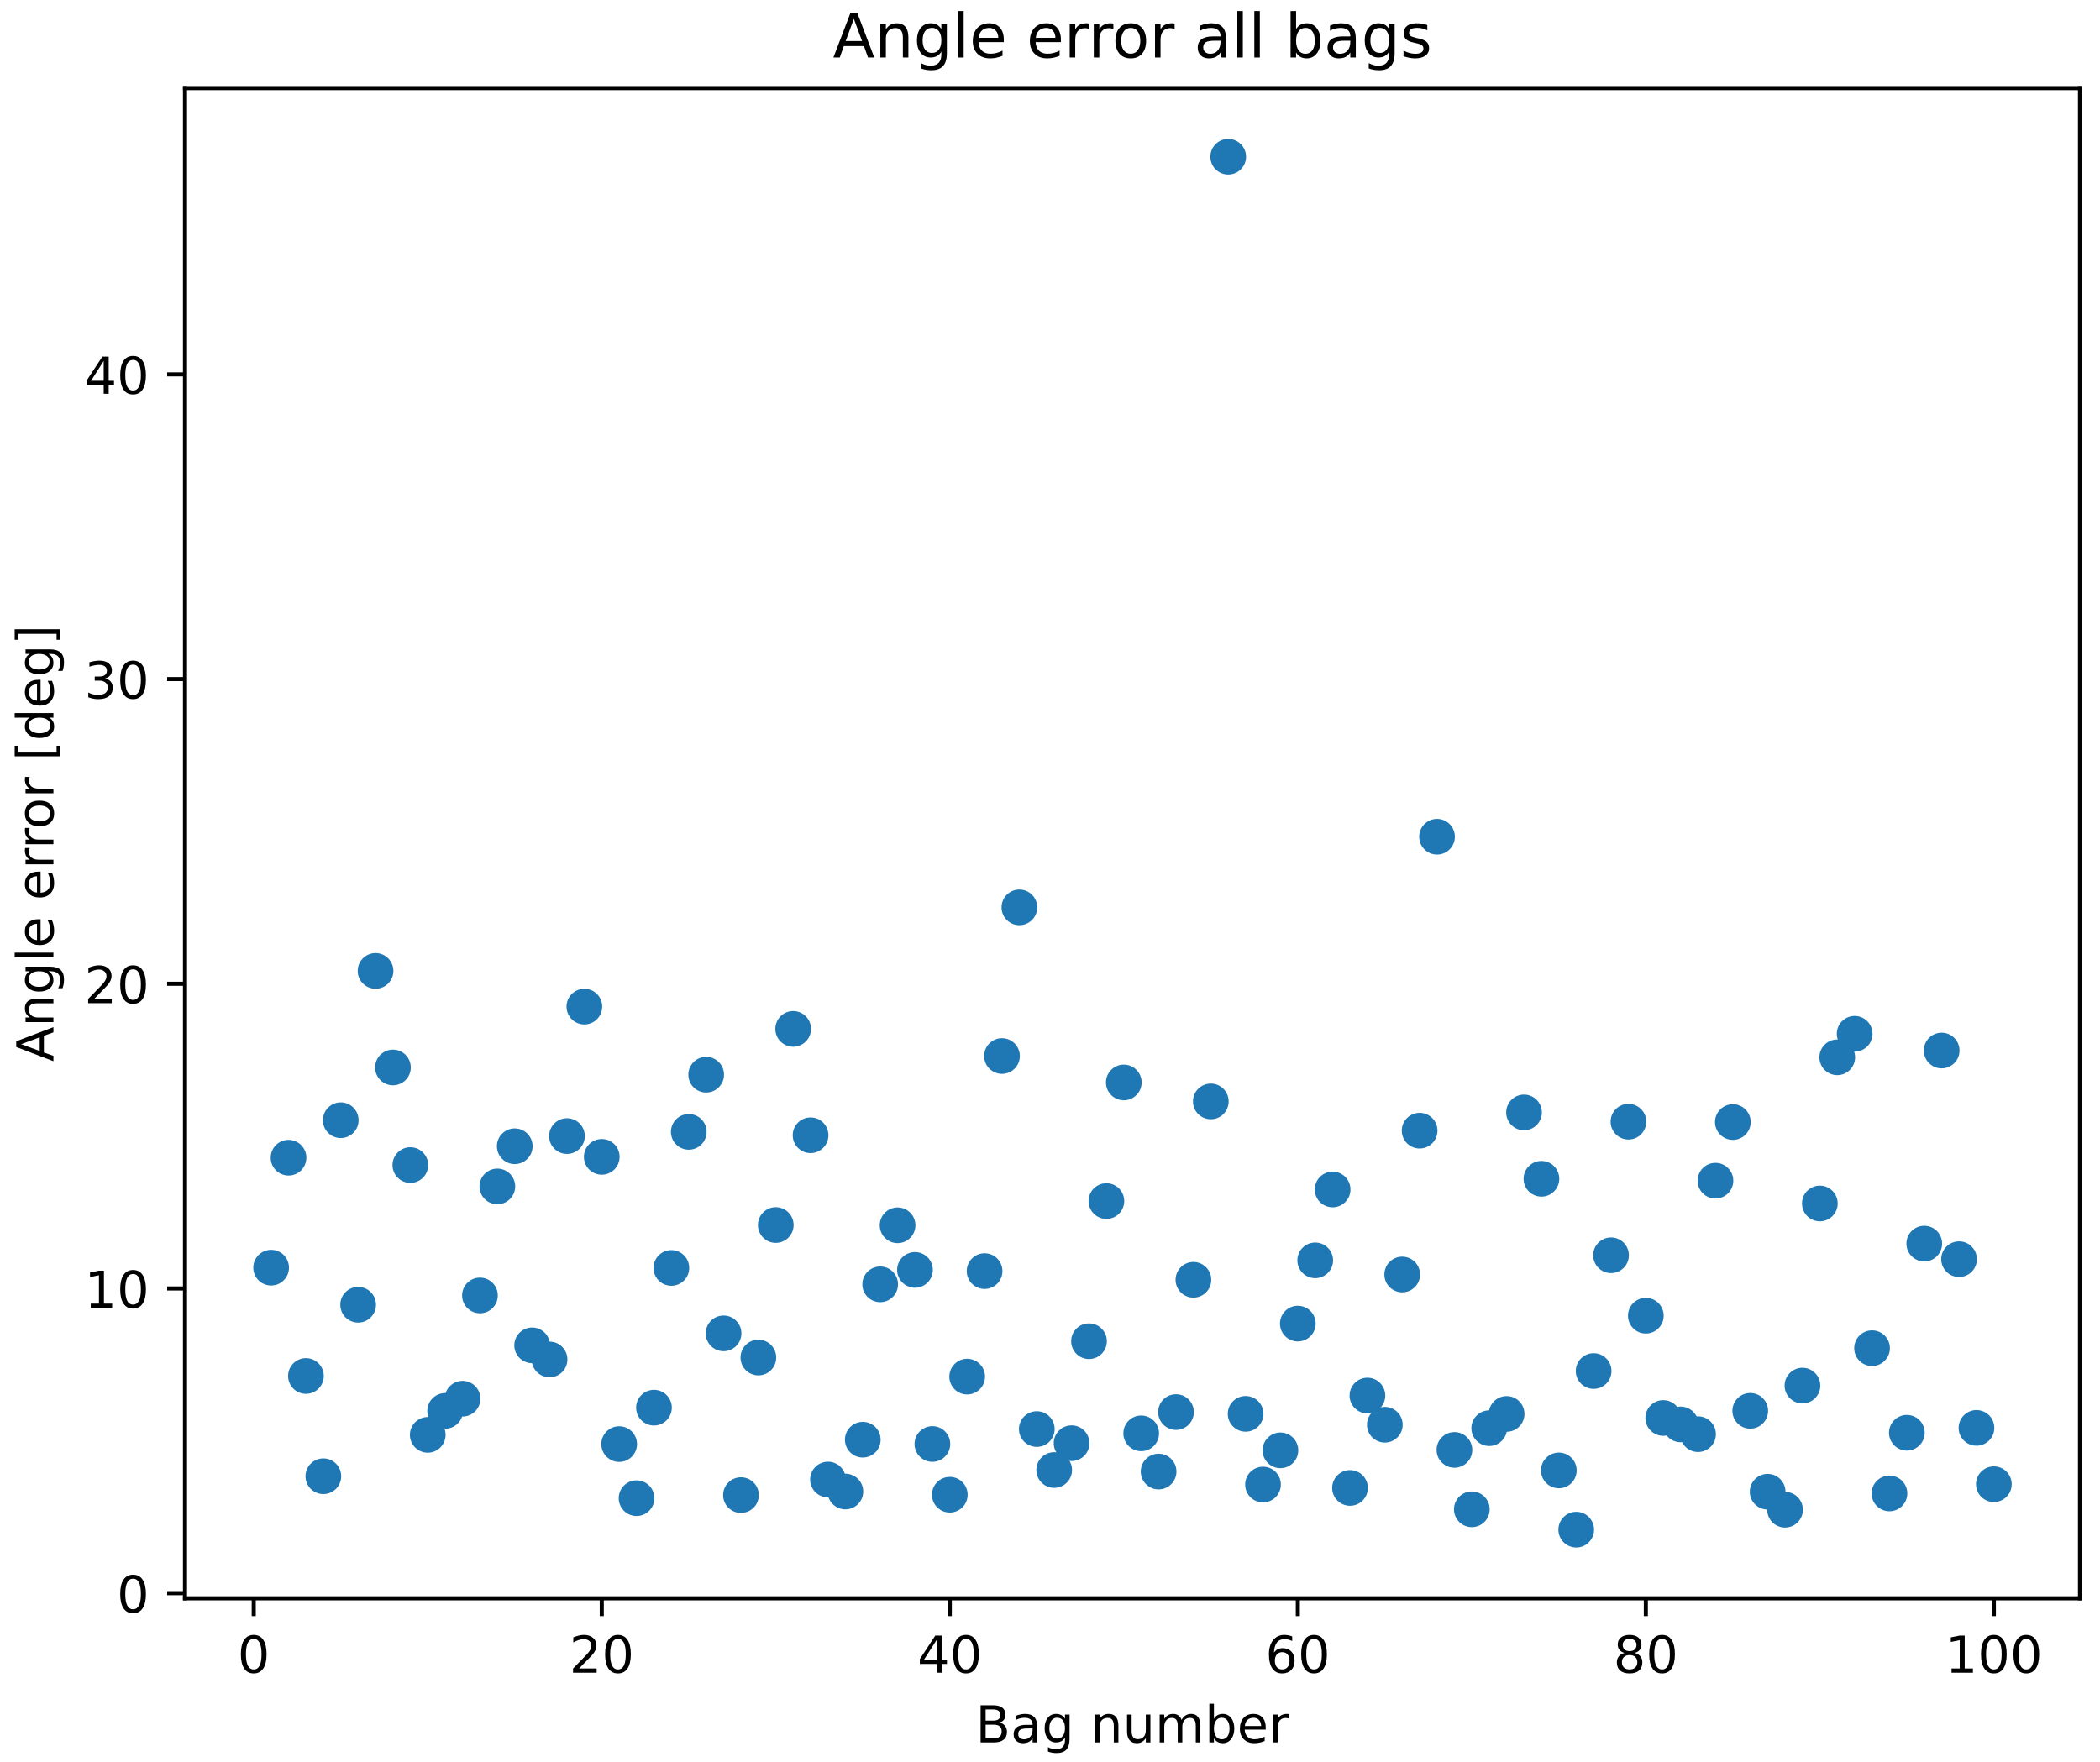 <?xml version="1.0" encoding="utf-8" standalone="no"?>
<!DOCTYPE svg PUBLIC "-//W3C//DTD SVG 1.1//EN"
  "http://www.w3.org/Graphics/SVG/1.1/DTD/svg11.dtd">
<!-- Created with matplotlib (https://matplotlib.org/) -->
<svg height="345.6pt" version="1.1" viewBox="0 0 411.84 345.6" width="411.84pt" xmlns="http://www.w3.org/2000/svg" xmlns:xlink="http://www.w3.org/1999/xlink">
 <defs>
  <style type="text/css">
*{stroke-linecap:butt;stroke-linejoin:round;}
  </style>
 </defs>
 <g id="figure_1">
  <g id="patch_1">
   <path d="M 0 345.6 
L 411.84 345.6 
L 411.84 0 
L 0 0 
z
" style="fill:#ffffff;"/>
  </g>
  <g id="axes_1">
   <g id="patch_2">
    <path d="M 36.281 313.509 
L 407.918 313.509 
L 407.918 17.28 
L 36.281 17.28 
z
" style="fill:#ffffff;"/>
   </g>
   <g id="PathCollection_1">
    <defs>
     <path d="M 0 3 
C 0.796 3 1.559 2.684 2.121 2.121 
C 2.684 1.559 3 0.796 3 0 
C 3 -0.796 2.684 -1.559 2.121 -2.121 
C 1.559 -2.684 0.796 -3 0 -3 
C -0.796 -3 -1.559 -2.684 -2.121 -2.121 
C -2.684 -1.559 -3 -0.796 -3 0 
C -3 0.796 -2.684 1.559 -2.121 2.121 
C -1.559 2.684 -0.796 3 0 3 
z
" id="m04c9b38078" style="stroke:#1f77b4;"/>
    </defs>
    <g clip-path="url(#pcb7abdc5bb)">
     <use style="fill:#1f77b4;stroke:#1f77b4;" x="53.174" xlink:href="#m04c9b38078" y="248.653"/>
     <use style="fill:#1f77b4;stroke:#1f77b4;" x="56.586" xlink:href="#m04c9b38078" y="227.082"/>
     <use style="fill:#1f77b4;stroke:#1f77b4;" x="59.999" xlink:href="#m04c9b38078" y="269.896"/>
     <use style="fill:#1f77b4;stroke:#1f77b4;" x="63.412" xlink:href="#m04c9b38078" y="289.565"/>
     <use style="fill:#1f77b4;stroke:#1f77b4;" x="66.824" xlink:href="#m04c9b38078" y="219.728"/>
     <use style="fill:#1f77b4;stroke:#1f77b4;" x="70.237" xlink:href="#m04c9b38078" y="255.926"/>
     <use style="fill:#1f77b4;stroke:#1f77b4;" x="73.65" xlink:href="#m04c9b38078" y="190.443"/>
     <use style="fill:#1f77b4;stroke:#1f77b4;" x="77.062" xlink:href="#m04c9b38078" y="209.382"/>
     <use style="fill:#1f77b4;stroke:#1f77b4;" x="80.475" xlink:href="#m04c9b38078" y="228.528"/>
     <use style="fill:#1f77b4;stroke:#1f77b4;" x="83.887" xlink:href="#m04c9b38078" y="281.449"/>
     <use style="fill:#1f77b4;stroke:#1f77b4;" x="87.3" xlink:href="#m04c9b38078" y="276.748"/>
     <use style="fill:#1f77b4;stroke:#1f77b4;" x="90.713" xlink:href="#m04c9b38078" y="274.353"/>
     <use style="fill:#1f77b4;stroke:#1f77b4;" x="94.125" xlink:href="#m04c9b38078" y="254.103"/>
     <use style="fill:#1f77b4;stroke:#1f77b4;" x="97.538" xlink:href="#m04c9b38078" y="232.717"/>
     <use style="fill:#1f77b4;stroke:#1f77b4;" x="100.951" xlink:href="#m04c9b38078" y="224.835"/>
     <use style="fill:#1f77b4;stroke:#1f77b4;" x="104.363" xlink:href="#m04c9b38078" y="263.889"/>
     <use style="fill:#1f77b4;stroke:#1f77b4;" x="107.776" xlink:href="#m04c9b38078" y="266.655"/>
     <use style="fill:#1f77b4;stroke:#1f77b4;" x="111.189" xlink:href="#m04c9b38078" y="222.843"/>
     <use style="fill:#1f77b4;stroke:#1f77b4;" x="114.601" xlink:href="#m04c9b38078" y="197.449"/>
     <use style="fill:#1f77b4;stroke:#1f77b4;" x="118.014" xlink:href="#m04c9b38078" y="226.916"/>
     <use style="fill:#1f77b4;stroke:#1f77b4;" x="121.427" xlink:href="#m04c9b38078" y="283.259"/>
     <use style="fill:#1f77b4;stroke:#1f77b4;" x="124.839" xlink:href="#m04c9b38078" y="293.87"/>
     <use style="fill:#1f77b4;stroke:#1f77b4;" x="128.252" xlink:href="#m04c9b38078" y="276.112"/>
     <use style="fill:#1f77b4;stroke:#1f77b4;" x="131.664" xlink:href="#m04c9b38078" y="248.707"/>
     <use style="fill:#1f77b4;stroke:#1f77b4;" x="135.077" xlink:href="#m04c9b38078" y="222.014"/>
     <use style="fill:#1f77b4;stroke:#1f77b4;" x="138.49" xlink:href="#m04c9b38078" y="210.799"/>
     <use style="fill:#1f77b4;stroke:#1f77b4;" x="141.902" xlink:href="#m04c9b38078" y="261.538"/>
     <use style="fill:#1f77b4;stroke:#1f77b4;" x="145.315" xlink:href="#m04c9b38078" y="293.265"/>
     <use style="fill:#1f77b4;stroke:#1f77b4;" x="148.728" xlink:href="#m04c9b38078" y="266.28"/>
     <use style="fill:#1f77b4;stroke:#1f77b4;" x="152.14" xlink:href="#m04c9b38078" y="240.289"/>
     <use style="fill:#1f77b4;stroke:#1f77b4;" x="155.553" xlink:href="#m04c9b38078" y="201.817"/>
     <use style="fill:#1f77b4;stroke:#1f77b4;" x="158.966" xlink:href="#m04c9b38078" y="222.681"/>
     <use style="fill:#1f77b4;stroke:#1f77b4;" x="162.378" xlink:href="#m04c9b38078" y="290.212"/>
     <use style="fill:#1f77b4;stroke:#1f77b4;" x="165.791" xlink:href="#m04c9b38078" y="292.563"/>
     <use style="fill:#1f77b4;stroke:#1f77b4;" x="169.203" xlink:href="#m04c9b38078" y="282.396"/>
     <use style="fill:#1f77b4;stroke:#1f77b4;" x="172.616" xlink:href="#m04c9b38078" y="251.922"/>
     <use style="fill:#1f77b4;stroke:#1f77b4;" x="176.029" xlink:href="#m04c9b38078" y="240.339"/>
     <use style="fill:#1f77b4;stroke:#1f77b4;" x="179.441" xlink:href="#m04c9b38078" y="249.091"/>
     <use style="fill:#1f77b4;stroke:#1f77b4;" x="182.854" xlink:href="#m04c9b38078" y="283.24"/>
     <use style="fill:#1f77b4;stroke:#1f77b4;" x="186.267" xlink:href="#m04c9b38078" y="293.191"/>
     <use style="fill:#1f77b4;stroke:#1f77b4;" x="189.679" xlink:href="#m04c9b38078" y="270.022"/>
     <use style="fill:#1f77b4;stroke:#1f77b4;" x="193.092" xlink:href="#m04c9b38078" y="249.326"/>
     <use style="fill:#1f77b4;stroke:#1f77b4;" x="196.505" xlink:href="#m04c9b38078" y="207.141"/>
     <use style="fill:#1f77b4;stroke:#1f77b4;" x="199.917" xlink:href="#m04c9b38078" y="177.981"/>
     <use style="fill:#1f77b4;stroke:#1f77b4;" x="203.33" xlink:href="#m04c9b38078" y="280.31"/>
     <use style="fill:#1f77b4;stroke:#1f77b4;" x="206.743" xlink:href="#m04c9b38078" y="288.345"/>
     <use style="fill:#1f77b4;stroke:#1f77b4;" x="210.155" xlink:href="#m04c9b38078" y="283.083"/>
     <use style="fill:#1f77b4;stroke:#1f77b4;" x="213.568" xlink:href="#m04c9b38078" y="263.081"/>
     <use style="fill:#1f77b4;stroke:#1f77b4;" x="216.98" xlink:href="#m04c9b38078" y="235.589"/>
     <use style="fill:#1f77b4;stroke:#1f77b4;" x="220.393" xlink:href="#m04c9b38078" y="212.322"/>
     <use style="fill:#1f77b4;stroke:#1f77b4;" x="223.806" xlink:href="#m04c9b38078" y="281.15"/>
     <use style="fill:#1f77b4;stroke:#1f77b4;" x="227.218" xlink:href="#m04c9b38078" y="288.647"/>
     <use style="fill:#1f77b4;stroke:#1f77b4;" x="230.631" xlink:href="#m04c9b38078" y="276.975"/>
     <use style="fill:#1f77b4;stroke:#1f77b4;" x="234.044" xlink:href="#m04c9b38078" y="251.031"/>
     <use style="fill:#1f77b4;stroke:#1f77b4;" x="237.456" xlink:href="#m04c9b38078" y="216.043"/>
     <use style="fill:#1f77b4;stroke:#1f77b4;" x="240.869" xlink:href="#m04c9b38078" y="30.745"/>
     <use style="fill:#1f77b4;stroke:#1f77b4;" x="244.282" xlink:href="#m04c9b38078" y="277.325"/>
     <use style="fill:#1f77b4;stroke:#1f77b4;" x="247.694" xlink:href="#m04c9b38078" y="291.195"/>
     <use style="fill:#1f77b4;stroke:#1f77b4;" x="251.107" xlink:href="#m04c9b38078" y="284.484"/>
     <use style="fill:#1f77b4;stroke:#1f77b4;" x="254.52" xlink:href="#m04c9b38078" y="259.623"/>
     <use style="fill:#1f77b4;stroke:#1f77b4;" x="257.932" xlink:href="#m04c9b38078" y="247.218"/>
     <use style="fill:#1f77b4;stroke:#1f77b4;" x="261.345" xlink:href="#m04c9b38078" y="233.315"/>
     <use style="fill:#1f77b4;stroke:#1f77b4;" x="264.757" xlink:href="#m04c9b38078" y="291.859"/>
     <use style="fill:#1f77b4;stroke:#1f77b4;" x="268.17" xlink:href="#m04c9b38078" y="273.736"/>
     <use style="fill:#1f77b4;stroke:#1f77b4;" x="271.583" xlink:href="#m04c9b38078" y="279.46"/>
     <use style="fill:#1f77b4;stroke:#1f77b4;" x="274.995" xlink:href="#m04c9b38078" y="249.992"/>
     <use style="fill:#1f77b4;stroke:#1f77b4;" x="278.408" xlink:href="#m04c9b38078" y="221.779"/>
     <use style="fill:#1f77b4;stroke:#1f77b4;" x="281.821" xlink:href="#m04c9b38078" y="164.128"/>
     <use style="fill:#1f77b4;stroke:#1f77b4;" x="285.233" xlink:href="#m04c9b38078" y="284.4"/>
     <use style="fill:#1f77b4;stroke:#1f77b4;" x="288.646" xlink:href="#m04c9b38078" y="296.051"/>
     <use style="fill:#1f77b4;stroke:#1f77b4;" x="292.059" xlink:href="#m04c9b38078" y="280.137"/>
     <use style="fill:#1f77b4;stroke:#1f77b4;" x="295.471" xlink:href="#m04c9b38078" y="277.341"/>
     <use style="fill:#1f77b4;stroke:#1f77b4;" x="298.884" xlink:href="#m04c9b38078" y="218.203"/>
     <use style="fill:#1f77b4;stroke:#1f77b4;" x="302.296" xlink:href="#m04c9b38078" y="231.217"/>
     <use style="fill:#1f77b4;stroke:#1f77b4;" x="305.709" xlink:href="#m04c9b38078" y="288.424"/>
     <use style="fill:#1f77b4;stroke:#1f77b4;" x="309.122" xlink:href="#m04c9b38078" y="300.044"/>
     <use style="fill:#1f77b4;stroke:#1f77b4;" x="312.534" xlink:href="#m04c9b38078" y="268.927"/>
     <use style="fill:#1f77b4;stroke:#1f77b4;" x="315.947" xlink:href="#m04c9b38078" y="246.223"/>
     <use style="fill:#1f77b4;stroke:#1f77b4;" x="319.36" xlink:href="#m04c9b38078" y="220.02"/>
     <use style="fill:#1f77b4;stroke:#1f77b4;" x="322.772" xlink:href="#m04c9b38078" y="258.072"/>
     <use style="fill:#1f77b4;stroke:#1f77b4;" x="326.185" xlink:href="#m04c9b38078" y="278.137"/>
     <use style="fill:#1f77b4;stroke:#1f77b4;" x="329.598" xlink:href="#m04c9b38078" y="279.396"/>
     <use style="fill:#1f77b4;stroke:#1f77b4;" x="333.01" xlink:href="#m04c9b38078" y="281.313"/>
     <use style="fill:#1f77b4;stroke:#1f77b4;" x="336.423" xlink:href="#m04c9b38078" y="231.593"/>
     <use style="fill:#1f77b4;stroke:#1f77b4;" x="339.836" xlink:href="#m04c9b38078" y="220.09"/>
     <use style="fill:#1f77b4;stroke:#1f77b4;" x="343.248" xlink:href="#m04c9b38078" y="276.733"/>
     <use style="fill:#1f77b4;stroke:#1f77b4;" x="346.661" xlink:href="#m04c9b38078" y="292.601"/>
     <use style="fill:#1f77b4;stroke:#1f77b4;" x="350.073" xlink:href="#m04c9b38078" y="296.13"/>
     <use style="fill:#1f77b4;stroke:#1f77b4;" x="353.486" xlink:href="#m04c9b38078" y="271.783"/>
     <use style="fill:#1f77b4;stroke:#1f77b4;" x="356.899" xlink:href="#m04c9b38078" y="236.058"/>
     <use style="fill:#1f77b4;stroke:#1f77b4;" x="360.311" xlink:href="#m04c9b38078" y="207.392"/>
     <use style="fill:#1f77b4;stroke:#1f77b4;" x="363.724" xlink:href="#m04c9b38078" y="202.778"/>
     <use style="fill:#1f77b4;stroke:#1f77b4;" x="367.137" xlink:href="#m04c9b38078" y="264.445"/>
     <use style="fill:#1f77b4;stroke:#1f77b4;" x="370.549" xlink:href="#m04c9b38078" y="292.937"/>
     <use style="fill:#1f77b4;stroke:#1f77b4;" x="373.962" xlink:href="#m04c9b38078" y="281.035"/>
     <use style="fill:#1f77b4;stroke:#1f77b4;" x="377.375" xlink:href="#m04c9b38078" y="243.934"/>
     <use style="fill:#1f77b4;stroke:#1f77b4;" x="380.787" xlink:href="#m04c9b38078" y="206.061"/>
     <use style="fill:#1f77b4;stroke:#1f77b4;" x="384.2" xlink:href="#m04c9b38078" y="246.988"/>
     <use style="fill:#1f77b4;stroke:#1f77b4;" x="387.613" xlink:href="#m04c9b38078" y="280.08"/>
     <use style="fill:#1f77b4;stroke:#1f77b4;" x="391.025" xlink:href="#m04c9b38078" y="291.129"/>
    </g>
   </g>
   <g id="matplotlib.axis_1">
    <g id="xtick_1">
     <g id="line2d_1">
      <defs>
       <path d="M 0 0 
L 0 3.5 
" id="m1c2ffbcff8" style="stroke:#000000;stroke-width:0.8;"/>
      </defs>
      <g>
       <use style="stroke:#000000;stroke-width:0.8;" x="49.761" xlink:href="#m1c2ffbcff8" y="313.509"/>
      </g>
     </g>
     <g id="text_1">
      <!-- 0 -->
      <defs>
       <path d="M 31.781 66.406 
Q 24.172 66.406 20.328 58.906 
Q 16.5 51.422 16.5 36.375 
Q 16.5 21.391 20.328 13.891 
Q 24.172 6.391 31.781 6.391 
Q 39.453 6.391 43.281 13.891 
Q 47.125 21.391 47.125 36.375 
Q 47.125 51.422 43.281 58.906 
Q 39.453 66.406 31.781 66.406 
z
M 31.781 74.219 
Q 44.047 74.219 50.516 64.516 
Q 56.984 54.828 56.984 36.375 
Q 56.984 17.969 50.516 8.266 
Q 44.047 -1.422 31.781 -1.422 
Q 19.531 -1.422 13.062 8.266 
Q 6.594 17.969 6.594 36.375 
Q 6.594 54.828 13.062 64.516 
Q 19.531 74.219 31.781 74.219 
z
" id="DejaVuSans-48"/>
      </defs>
      <g transform="translate(46.58 328.107)scale(0.1 -0.1)">
       <use xlink:href="#DejaVuSans-48"/>
      </g>
     </g>
    </g>
    <g id="xtick_2">
     <g id="line2d_2">
      <g>
       <use style="stroke:#000000;stroke-width:0.8;" x="118.014" xlink:href="#m1c2ffbcff8" y="313.509"/>
      </g>
     </g>
     <g id="text_2">
      <!-- 20 -->
      <defs>
       <path d="M 19.188 8.297 
L 53.609 8.297 
L 53.609 0 
L 7.328 0 
L 7.328 8.297 
Q 12.938 14.109 22.625 23.891 
Q 32.328 33.688 34.812 36.531 
Q 39.547 41.844 41.422 45.531 
Q 43.312 49.219 43.312 52.781 
Q 43.312 58.594 39.234 62.25 
Q 35.156 65.922 28.609 65.922 
Q 23.969 65.922 18.812 64.312 
Q 13.672 62.703 7.812 59.422 
L 7.812 69.391 
Q 13.766 71.781 18.938 73 
Q 24.125 74.219 28.422 74.219 
Q 39.75 74.219 46.484 68.547 
Q 53.219 62.891 53.219 53.422 
Q 53.219 48.922 51.531 44.891 
Q 49.859 40.875 45.406 35.406 
Q 44.188 33.984 37.641 27.219 
Q 31.109 20.453 19.188 8.297 
z
" id="DejaVuSans-50"/>
      </defs>
      <g transform="translate(111.651 328.107)scale(0.1 -0.1)">
       <use xlink:href="#DejaVuSans-50"/>
       <use x="63.623" xlink:href="#DejaVuSans-48"/>
      </g>
     </g>
    </g>
    <g id="xtick_3">
     <g id="line2d_3">
      <g>
       <use style="stroke:#000000;stroke-width:0.8;" x="186.267" xlink:href="#m1c2ffbcff8" y="313.509"/>
      </g>
     </g>
     <g id="text_3">
      <!-- 40 -->
      <defs>
       <path d="M 37.797 64.312 
L 12.891 25.391 
L 37.797 25.391 
z
M 35.203 72.906 
L 47.609 72.906 
L 47.609 25.391 
L 58.016 25.391 
L 58.016 17.188 
L 47.609 17.188 
L 47.609 0 
L 37.797 0 
L 37.797 17.188 
L 4.891 17.188 
L 4.891 26.703 
z
" id="DejaVuSans-52"/>
      </defs>
      <g transform="translate(179.904 328.107)scale(0.1 -0.1)">
       <use xlink:href="#DejaVuSans-52"/>
       <use x="63.623" xlink:href="#DejaVuSans-48"/>
      </g>
     </g>
    </g>
    <g id="xtick_4">
     <g id="line2d_4">
      <g>
       <use style="stroke:#000000;stroke-width:0.8;" x="254.52" xlink:href="#m1c2ffbcff8" y="313.509"/>
      </g>
     </g>
     <g id="text_4">
      <!-- 60 -->
      <defs>
       <path d="M 33.016 40.375 
Q 26.375 40.375 22.484 35.828 
Q 18.609 31.297 18.609 23.391 
Q 18.609 15.531 22.484 10.953 
Q 26.375 6.391 33.016 6.391 
Q 39.656 6.391 43.531 10.953 
Q 47.406 15.531 47.406 23.391 
Q 47.406 31.297 43.531 35.828 
Q 39.656 40.375 33.016 40.375 
z
M 52.594 71.297 
L 52.594 62.312 
Q 48.875 64.062 45.094 64.984 
Q 41.312 65.922 37.594 65.922 
Q 27.828 65.922 22.672 59.328 
Q 17.531 52.734 16.797 39.406 
Q 19.672 43.656 24.016 45.922 
Q 28.375 48.188 33.594 48.188 
Q 44.578 48.188 50.953 41.516 
Q 57.328 34.859 57.328 23.391 
Q 57.328 12.156 50.688 5.359 
Q 44.047 -1.422 33.016 -1.422 
Q 20.359 -1.422 13.672 8.266 
Q 6.984 17.969 6.984 36.375 
Q 6.984 53.656 15.188 63.938 
Q 23.391 74.219 37.203 74.219 
Q 40.922 74.219 44.703 73.484 
Q 48.484 72.75 52.594 71.297 
z
" id="DejaVuSans-54"/>
      </defs>
      <g transform="translate(248.157 328.107)scale(0.1 -0.1)">
       <use xlink:href="#DejaVuSans-54"/>
       <use x="63.623" xlink:href="#DejaVuSans-48"/>
      </g>
     </g>
    </g>
    <g id="xtick_5">
     <g id="line2d_5">
      <g>
       <use style="stroke:#000000;stroke-width:0.8;" x="322.772" xlink:href="#m1c2ffbcff8" y="313.509"/>
      </g>
     </g>
     <g id="text_5">
      <!-- 80 -->
      <defs>
       <path d="M 31.781 34.625 
Q 24.75 34.625 20.719 30.859 
Q 16.703 27.094 16.703 20.516 
Q 16.703 13.922 20.719 10.156 
Q 24.75 6.391 31.781 6.391 
Q 38.812 6.391 42.859 10.172 
Q 46.922 13.969 46.922 20.516 
Q 46.922 27.094 42.891 30.859 
Q 38.875 34.625 31.781 34.625 
z
M 21.922 38.812 
Q 15.578 40.375 12.031 44.719 
Q 8.5 49.078 8.5 55.328 
Q 8.5 64.062 14.719 69.141 
Q 20.953 74.219 31.781 74.219 
Q 42.672 74.219 48.875 69.141 
Q 55.078 64.062 55.078 55.328 
Q 55.078 49.078 51.531 44.719 
Q 48 40.375 41.703 38.812 
Q 48.828 37.156 52.797 32.312 
Q 56.781 27.484 56.781 20.516 
Q 56.781 9.906 50.312 4.234 
Q 43.844 -1.422 31.781 -1.422 
Q 19.734 -1.422 13.25 4.234 
Q 6.781 9.906 6.781 20.516 
Q 6.781 27.484 10.781 32.312 
Q 14.797 37.156 21.922 38.812 
z
M 18.312 54.391 
Q 18.312 48.734 21.844 45.562 
Q 25.391 42.391 31.781 42.391 
Q 38.141 42.391 41.719 45.562 
Q 45.312 48.734 45.312 54.391 
Q 45.312 60.062 41.719 63.234 
Q 38.141 66.406 31.781 66.406 
Q 25.391 66.406 21.844 63.234 
Q 18.312 60.062 18.312 54.391 
z
" id="DejaVuSans-56"/>
      </defs>
      <g transform="translate(316.41 328.107)scale(0.1 -0.1)">
       <use xlink:href="#DejaVuSans-56"/>
       <use x="63.623" xlink:href="#DejaVuSans-48"/>
      </g>
     </g>
    </g>
    <g id="xtick_6">
     <g id="line2d_6">
      <g>
       <use style="stroke:#000000;stroke-width:0.8;" x="391.025" xlink:href="#m1c2ffbcff8" y="313.509"/>
      </g>
     </g>
     <g id="text_6">
      <!-- 100 -->
      <defs>
       <path d="M 12.406 8.297 
L 28.516 8.297 
L 28.516 63.922 
L 10.984 60.406 
L 10.984 69.391 
L 28.422 72.906 
L 38.281 72.906 
L 38.281 8.297 
L 54.391 8.297 
L 54.391 0 
L 12.406 0 
z
" id="DejaVuSans-49"/>
      </defs>
      <g transform="translate(381.481 328.107)scale(0.1 -0.1)">
       <use xlink:href="#DejaVuSans-49"/>
       <use x="63.623" xlink:href="#DejaVuSans-48"/>
       <use x="127.246" xlink:href="#DejaVuSans-48"/>
      </g>
     </g>
    </g>
    <g id="text_7">
     <!-- Bag number -->
     <defs>
      <path d="M 19.672 34.812 
L 19.672 8.109 
L 35.5 8.109 
Q 43.453 8.109 47.281 11.406 
Q 51.125 14.703 51.125 21.484 
Q 51.125 28.328 47.281 31.562 
Q 43.453 34.812 35.5 34.812 
z
M 19.672 64.797 
L 19.672 42.828 
L 34.281 42.828 
Q 41.5 42.828 45.031 45.531 
Q 48.578 48.25 48.578 53.812 
Q 48.578 59.328 45.031 62.062 
Q 41.5 64.797 34.281 64.797 
z
M 9.812 72.906 
L 35.016 72.906 
Q 46.297 72.906 52.391 68.219 
Q 58.5 63.531 58.5 54.891 
Q 58.5 48.188 55.375 44.234 
Q 52.25 40.281 46.188 39.312 
Q 53.469 37.75 57.5 32.781 
Q 61.531 27.828 61.531 20.406 
Q 61.531 10.641 54.891 5.312 
Q 48.25 0 35.984 0 
L 9.812 0 
z
" id="DejaVuSans-66"/>
      <path d="M 34.281 27.484 
Q 23.391 27.484 19.188 25 
Q 14.984 22.516 14.984 16.5 
Q 14.984 11.719 18.141 8.906 
Q 21.297 6.109 26.703 6.109 
Q 34.188 6.109 38.703 11.406 
Q 43.219 16.703 43.219 25.484 
L 43.219 27.484 
z
M 52.203 31.203 
L 52.203 0 
L 43.219 0 
L 43.219 8.297 
Q 40.141 3.328 35.547 0.953 
Q 30.953 -1.422 24.312 -1.422 
Q 15.922 -1.422 10.953 3.297 
Q 6 8.016 6 15.922 
Q 6 25.141 12.172 29.828 
Q 18.359 34.516 30.609 34.516 
L 43.219 34.516 
L 43.219 35.406 
Q 43.219 41.609 39.141 45 
Q 35.062 48.391 27.688 48.391 
Q 23 48.391 18.547 47.266 
Q 14.109 46.141 10.016 43.891 
L 10.016 52.203 
Q 14.938 54.109 19.578 55.047 
Q 24.219 56 28.609 56 
Q 40.484 56 46.344 49.844 
Q 52.203 43.703 52.203 31.203 
z
" id="DejaVuSans-97"/>
      <path d="M 45.406 27.984 
Q 45.406 37.75 41.375 43.109 
Q 37.359 48.484 30.078 48.484 
Q 22.859 48.484 18.828 43.109 
Q 14.797 37.75 14.797 27.984 
Q 14.797 18.266 18.828 12.891 
Q 22.859 7.516 30.078 7.516 
Q 37.359 7.516 41.375 12.891 
Q 45.406 18.266 45.406 27.984 
z
M 54.391 6.781 
Q 54.391 -7.172 48.188 -13.984 
Q 42 -20.797 29.203 -20.797 
Q 24.469 -20.797 20.266 -20.094 
Q 16.062 -19.391 12.109 -17.922 
L 12.109 -9.188 
Q 16.062 -11.328 19.922 -12.344 
Q 23.781 -13.375 27.781 -13.375 
Q 36.625 -13.375 41.016 -8.766 
Q 45.406 -4.156 45.406 5.172 
L 45.406 9.625 
Q 42.625 4.781 38.281 2.391 
Q 33.938 0 27.875 0 
Q 17.828 0 11.672 7.656 
Q 5.516 15.328 5.516 27.984 
Q 5.516 40.672 11.672 48.328 
Q 17.828 56 27.875 56 
Q 33.938 56 38.281 53.609 
Q 42.625 51.219 45.406 46.391 
L 45.406 54.688 
L 54.391 54.688 
z
" id="DejaVuSans-103"/>
      <path id="DejaVuSans-32"/>
      <path d="M 54.891 33.016 
L 54.891 0 
L 45.906 0 
L 45.906 32.719 
Q 45.906 40.484 42.875 44.328 
Q 39.844 48.188 33.797 48.188 
Q 26.516 48.188 22.312 43.547 
Q 18.109 38.922 18.109 30.906 
L 18.109 0 
L 9.078 0 
L 9.078 54.688 
L 18.109 54.688 
L 18.109 46.188 
Q 21.344 51.125 25.703 53.562 
Q 30.078 56 35.797 56 
Q 45.219 56 50.047 50.172 
Q 54.891 44.344 54.891 33.016 
z
" id="DejaVuSans-110"/>
      <path d="M 8.5 21.578 
L 8.5 54.688 
L 17.484 54.688 
L 17.484 21.922 
Q 17.484 14.156 20.5 10.266 
Q 23.531 6.391 29.594 6.391 
Q 36.859 6.391 41.078 11.031 
Q 45.312 15.672 45.312 23.688 
L 45.312 54.688 
L 54.297 54.688 
L 54.297 0 
L 45.312 0 
L 45.312 8.406 
Q 42.047 3.422 37.719 1 
Q 33.406 -1.422 27.688 -1.422 
Q 18.266 -1.422 13.375 4.438 
Q 8.5 10.297 8.5 21.578 
z
M 31.109 56 
z
" id="DejaVuSans-117"/>
      <path d="M 52 44.188 
Q 55.375 50.25 60.062 53.125 
Q 64.75 56 71.094 56 
Q 79.641 56 84.281 50.016 
Q 88.922 44.047 88.922 33.016 
L 88.922 0 
L 79.891 0 
L 79.891 32.719 
Q 79.891 40.578 77.094 44.375 
Q 74.312 48.188 68.609 48.188 
Q 61.625 48.188 57.562 43.547 
Q 53.516 38.922 53.516 30.906 
L 53.516 0 
L 44.484 0 
L 44.484 32.719 
Q 44.484 40.625 41.703 44.406 
Q 38.922 48.188 33.109 48.188 
Q 26.219 48.188 22.156 43.531 
Q 18.109 38.875 18.109 30.906 
L 18.109 0 
L 9.078 0 
L 9.078 54.688 
L 18.109 54.688 
L 18.109 46.188 
Q 21.188 51.219 25.484 53.609 
Q 29.781 56 35.688 56 
Q 41.656 56 45.828 52.969 
Q 50 49.953 52 44.188 
z
" id="DejaVuSans-109"/>
      <path d="M 48.688 27.297 
Q 48.688 37.203 44.609 42.844 
Q 40.531 48.484 33.406 48.484 
Q 26.266 48.484 22.188 42.844 
Q 18.109 37.203 18.109 27.297 
Q 18.109 17.391 22.188 11.75 
Q 26.266 6.109 33.406 6.109 
Q 40.531 6.109 44.609 11.75 
Q 48.688 17.391 48.688 27.297 
z
M 18.109 46.391 
Q 20.953 51.266 25.266 53.625 
Q 29.594 56 35.594 56 
Q 45.562 56 51.781 48.094 
Q 58.016 40.188 58.016 27.297 
Q 58.016 14.406 51.781 6.484 
Q 45.562 -1.422 35.594 -1.422 
Q 29.594 -1.422 25.266 0.953 
Q 20.953 3.328 18.109 8.203 
L 18.109 0 
L 9.078 0 
L 9.078 75.984 
L 18.109 75.984 
z
" id="DejaVuSans-98"/>
      <path d="M 56.203 29.594 
L 56.203 25.203 
L 14.891 25.203 
Q 15.484 15.922 20.484 11.062 
Q 25.484 6.203 34.422 6.203 
Q 39.594 6.203 44.453 7.469 
Q 49.312 8.734 54.109 11.281 
L 54.109 2.781 
Q 49.266 0.734 44.188 -0.344 
Q 39.109 -1.422 33.891 -1.422 
Q 20.797 -1.422 13.156 6.188 
Q 5.516 13.812 5.516 26.812 
Q 5.516 40.234 12.766 48.109 
Q 20.016 56 32.328 56 
Q 43.359 56 49.781 48.891 
Q 56.203 41.797 56.203 29.594 
z
M 47.219 32.234 
Q 47.125 39.594 43.094 43.984 
Q 39.062 48.391 32.422 48.391 
Q 24.906 48.391 20.391 44.141 
Q 15.875 39.891 15.188 32.172 
z
" id="DejaVuSans-101"/>
      <path d="M 41.109 46.297 
Q 39.594 47.172 37.812 47.578 
Q 36.031 48 33.891 48 
Q 26.266 48 22.188 43.047 
Q 18.109 38.094 18.109 28.812 
L 18.109 0 
L 9.078 0 
L 9.078 54.688 
L 18.109 54.688 
L 18.109 46.188 
Q 20.953 51.172 25.484 53.578 
Q 30.031 56 36.531 56 
Q 37.453 56 38.578 55.875 
Q 39.703 55.766 41.062 55.516 
z
" id="DejaVuSans-114"/>
     </defs>
     <g transform="translate(191.328 341.785)scale(0.1 -0.1)">
      <use xlink:href="#DejaVuSans-66"/>
      <use x="68.604" xlink:href="#DejaVuSans-97"/>
      <use x="129.883" xlink:href="#DejaVuSans-103"/>
      <use x="193.359" xlink:href="#DejaVuSans-32"/>
      <use x="225.146" xlink:href="#DejaVuSans-110"/>
      <use x="288.525" xlink:href="#DejaVuSans-117"/>
      <use x="351.904" xlink:href="#DejaVuSans-109"/>
      <use x="449.316" xlink:href="#DejaVuSans-98"/>
      <use x="512.793" xlink:href="#DejaVuSans-101"/>
      <use x="574.316" xlink:href="#DejaVuSans-114"/>
     </g>
    </g>
   </g>
   <g id="matplotlib.axis_2">
    <g id="ytick_1">
     <g id="line2d_7">
      <defs>
       <path d="M 0 0 
L -3.5 0 
" id="mb2526cca6c" style="stroke:#000000;stroke-width:0.8;"/>
      </defs>
      <g>
       <use style="stroke:#000000;stroke-width:0.8;" x="36.281" xlink:href="#mb2526cca6c" y="312.499"/>
      </g>
     </g>
     <g id="text_8">
      <!-- 0 -->
      <g transform="translate(22.919 316.299)scale(0.1 -0.1)">
       <use xlink:href="#DejaVuSans-48"/>
      </g>
     </g>
    </g>
    <g id="ytick_2">
     <g id="line2d_8">
      <g>
       <use style="stroke:#000000;stroke-width:0.8;" x="36.281" xlink:href="#mb2526cca6c" y="252.733"/>
      </g>
     </g>
     <g id="text_9">
      <!-- 10 -->
      <g transform="translate(16.556 256.533)scale(0.1 -0.1)">
       <use xlink:href="#DejaVuSans-49"/>
       <use x="63.623" xlink:href="#DejaVuSans-48"/>
      </g>
     </g>
    </g>
    <g id="ytick_3">
     <g id="line2d_9">
      <g>
       <use style="stroke:#000000;stroke-width:0.8;" x="36.281" xlink:href="#mb2526cca6c" y="192.967"/>
      </g>
     </g>
     <g id="text_10">
      <!-- 20 -->
      <g transform="translate(16.556 196.767)scale(0.1 -0.1)">
       <use xlink:href="#DejaVuSans-50"/>
       <use x="63.623" xlink:href="#DejaVuSans-48"/>
      </g>
     </g>
    </g>
    <g id="ytick_4">
     <g id="line2d_10">
      <g>
       <use style="stroke:#000000;stroke-width:0.8;" x="36.281" xlink:href="#mb2526cca6c" y="133.201"/>
      </g>
     </g>
     <g id="text_11">
      <!-- 30 -->
      <defs>
       <path d="M 40.578 39.312 
Q 47.656 37.797 51.625 33 
Q 55.609 28.219 55.609 21.188 
Q 55.609 10.406 48.188 4.484 
Q 40.766 -1.422 27.094 -1.422 
Q 22.516 -1.422 17.656 -0.516 
Q 12.797 0.391 7.625 2.203 
L 7.625 11.719 
Q 11.719 9.328 16.594 8.109 
Q 21.484 6.891 26.812 6.891 
Q 36.078 6.891 40.938 10.547 
Q 45.797 14.203 45.797 21.188 
Q 45.797 27.641 41.281 31.266 
Q 36.766 34.906 28.719 34.906 
L 20.219 34.906 
L 20.219 43.016 
L 29.109 43.016 
Q 36.375 43.016 40.234 45.922 
Q 44.094 48.828 44.094 54.297 
Q 44.094 59.906 40.109 62.906 
Q 36.141 65.922 28.719 65.922 
Q 24.656 65.922 20.016 65.031 
Q 15.375 64.156 9.812 62.312 
L 9.812 71.094 
Q 15.438 72.656 20.344 73.438 
Q 25.25 74.219 29.594 74.219 
Q 40.828 74.219 47.359 69.109 
Q 53.906 64.016 53.906 55.328 
Q 53.906 49.266 50.438 45.094 
Q 46.969 40.922 40.578 39.312 
z
" id="DejaVuSans-51"/>
      </defs>
      <g transform="translate(16.556 137.001)scale(0.1 -0.1)">
       <use xlink:href="#DejaVuSans-51"/>
       <use x="63.623" xlink:href="#DejaVuSans-48"/>
      </g>
     </g>
    </g>
    <g id="ytick_5">
     <g id="line2d_11">
      <g>
       <use style="stroke:#000000;stroke-width:0.8;" x="36.281" xlink:href="#mb2526cca6c" y="73.435"/>
      </g>
     </g>
     <g id="text_12">
      <!-- 40 -->
      <g transform="translate(16.556 77.235)scale(0.1 -0.1)">
       <use xlink:href="#DejaVuSans-52"/>
       <use x="63.623" xlink:href="#DejaVuSans-48"/>
      </g>
     </g>
    </g>
    <g id="text_13">
     <!-- Angle error [deg] -->
     <defs>
      <path d="M 34.188 63.188 
L 20.797 26.906 
L 47.609 26.906 
z
M 28.609 72.906 
L 39.797 72.906 
L 67.578 0 
L 57.328 0 
L 50.688 18.703 
L 17.828 18.703 
L 11.188 0 
L 0.781 0 
z
" id="DejaVuSans-65"/>
      <path d="M 9.422 75.984 
L 18.406 75.984 
L 18.406 0 
L 9.422 0 
z
" id="DejaVuSans-108"/>
      <path d="M 30.609 48.391 
Q 23.391 48.391 19.188 42.75 
Q 14.984 37.109 14.984 27.297 
Q 14.984 17.484 19.156 11.844 
Q 23.344 6.203 30.609 6.203 
Q 37.797 6.203 41.984 11.859 
Q 46.188 17.531 46.188 27.297 
Q 46.188 37.016 41.984 42.703 
Q 37.797 48.391 30.609 48.391 
z
M 30.609 56 
Q 42.328 56 49.016 48.375 
Q 55.719 40.766 55.719 27.297 
Q 55.719 13.875 49.016 6.219 
Q 42.328 -1.422 30.609 -1.422 
Q 18.844 -1.422 12.172 6.219 
Q 5.516 13.875 5.516 27.297 
Q 5.516 40.766 12.172 48.375 
Q 18.844 56 30.609 56 
z
" id="DejaVuSans-111"/>
      <path d="M 8.594 75.984 
L 29.297 75.984 
L 29.297 69 
L 17.578 69 
L 17.578 -6.203 
L 29.297 -6.203 
L 29.297 -13.188 
L 8.594 -13.188 
z
" id="DejaVuSans-91"/>
      <path d="M 45.406 46.391 
L 45.406 75.984 
L 54.391 75.984 
L 54.391 0 
L 45.406 0 
L 45.406 8.203 
Q 42.578 3.328 38.25 0.953 
Q 33.938 -1.422 27.875 -1.422 
Q 17.969 -1.422 11.734 6.484 
Q 5.516 14.406 5.516 27.297 
Q 5.516 40.188 11.734 48.094 
Q 17.969 56 27.875 56 
Q 33.938 56 38.25 53.625 
Q 42.578 51.266 45.406 46.391 
z
M 14.797 27.297 
Q 14.797 17.391 18.875 11.75 
Q 22.953 6.109 30.078 6.109 
Q 37.203 6.109 41.297 11.75 
Q 45.406 17.391 45.406 27.297 
Q 45.406 37.203 41.297 42.844 
Q 37.203 48.484 30.078 48.484 
Q 22.953 48.484 18.875 42.844 
Q 14.797 37.203 14.797 27.297 
z
" id="DejaVuSans-100"/>
      <path d="M 30.422 75.984 
L 30.422 -13.188 
L 9.719 -13.188 
L 9.719 -6.203 
L 21.391 -6.203 
L 21.391 69 
L 9.719 69 
L 9.719 75.984 
z
" id="DejaVuSans-93"/>
     </defs>
     <g transform="translate(10.476 208.23)rotate(-90)scale(0.1 -0.1)">
      <use xlink:href="#DejaVuSans-65"/>
      <use x="68.408" xlink:href="#DejaVuSans-110"/>
      <use x="131.787" xlink:href="#DejaVuSans-103"/>
      <use x="195.264" xlink:href="#DejaVuSans-108"/>
      <use x="223.047" xlink:href="#DejaVuSans-101"/>
      <use x="284.57" xlink:href="#DejaVuSans-32"/>
      <use x="316.357" xlink:href="#DejaVuSans-101"/>
      <use x="377.881" xlink:href="#DejaVuSans-114"/>
      <use x="417.244" xlink:href="#DejaVuSans-114"/>
      <use x="456.107" xlink:href="#DejaVuSans-111"/>
      <use x="517.289" xlink:href="#DejaVuSans-114"/>
      <use x="558.402" xlink:href="#DejaVuSans-32"/>
      <use x="590.189" xlink:href="#DejaVuSans-91"/>
      <use x="629.203" xlink:href="#DejaVuSans-100"/>
      <use x="692.68" xlink:href="#DejaVuSans-101"/>
      <use x="754.203" xlink:href="#DejaVuSans-103"/>
      <use x="817.68" xlink:href="#DejaVuSans-93"/>
     </g>
    </g>
   </g>
   <g id="patch_3">
    <path d="M 36.281 313.509 
L 36.281 17.28 
" style="fill:none;stroke:#000000;stroke-linecap:square;stroke-linejoin:miter;stroke-width:0.8;"/>
   </g>
   <g id="patch_4">
    <path d="M 407.918 313.509 
L 407.918 17.28 
" style="fill:none;stroke:#000000;stroke-linecap:square;stroke-linejoin:miter;stroke-width:0.8;"/>
   </g>
   <g id="patch_5">
    <path d="M 36.281 313.509 
L 407.918 313.509 
" style="fill:none;stroke:#000000;stroke-linecap:square;stroke-linejoin:miter;stroke-width:0.8;"/>
   </g>
   <g id="patch_6">
    <path d="M 36.281 17.28 
L 407.918 17.28 
" style="fill:none;stroke:#000000;stroke-linecap:square;stroke-linejoin:miter;stroke-width:0.8;"/>
   </g>
   <g id="text_14">
    <!-- Angle error all bags -->
    <defs>
     <path d="M 44.281 53.078 
L 44.281 44.578 
Q 40.484 46.531 36.375 47.5 
Q 32.281 48.484 27.875 48.484 
Q 21.188 48.484 17.844 46.438 
Q 14.5 44.391 14.5 40.281 
Q 14.5 37.156 16.891 35.375 
Q 19.281 33.594 26.516 31.984 
L 29.594 31.297 
Q 39.156 29.25 43.188 25.516 
Q 47.219 21.781 47.219 15.094 
Q 47.219 7.469 41.188 3.016 
Q 35.156 -1.422 24.609 -1.422 
Q 20.219 -1.422 15.453 -0.562 
Q 10.688 0.297 5.422 2 
L 5.422 11.281 
Q 10.406 8.688 15.234 7.391 
Q 20.062 6.109 24.812 6.109 
Q 31.156 6.109 34.562 8.281 
Q 37.984 10.453 37.984 14.406 
Q 37.984 18.062 35.516 20.016 
Q 33.062 21.969 24.703 23.781 
L 21.578 24.516 
Q 13.234 26.266 9.516 29.906 
Q 5.812 33.547 5.812 39.891 
Q 5.812 47.609 11.281 51.797 
Q 16.75 56 26.812 56 
Q 31.781 56 36.172 55.266 
Q 40.578 54.547 44.281 53.078 
z
" id="DejaVuSans-115"/>
    </defs>
    <g transform="translate(163.35 11.28)scale(0.12 -0.12)">
     <use xlink:href="#DejaVuSans-65"/>
     <use x="68.408" xlink:href="#DejaVuSans-110"/>
     <use x="131.787" xlink:href="#DejaVuSans-103"/>
     <use x="195.264" xlink:href="#DejaVuSans-108"/>
     <use x="223.047" xlink:href="#DejaVuSans-101"/>
     <use x="284.57" xlink:href="#DejaVuSans-32"/>
     <use x="316.357" xlink:href="#DejaVuSans-101"/>
     <use x="377.881" xlink:href="#DejaVuSans-114"/>
     <use x="417.244" xlink:href="#DejaVuSans-114"/>
     <use x="456.107" xlink:href="#DejaVuSans-111"/>
     <use x="517.289" xlink:href="#DejaVuSans-114"/>
     <use x="558.402" xlink:href="#DejaVuSans-32"/>
     <use x="590.189" xlink:href="#DejaVuSans-97"/>
     <use x="651.469" xlink:href="#DejaVuSans-108"/>
     <use x="679.252" xlink:href="#DejaVuSans-108"/>
     <use x="707.035" xlink:href="#DejaVuSans-32"/>
     <use x="738.822" xlink:href="#DejaVuSans-98"/>
     <use x="802.299" xlink:href="#DejaVuSans-97"/>
     <use x="863.578" xlink:href="#DejaVuSans-103"/>
     <use x="927.055" xlink:href="#DejaVuSans-115"/>
    </g>
   </g>
  </g>
 </g>
 <defs>
  <clipPath id="pcb7abdc5bb">
   <rect height="296.229" width="371.637" x="36.281" y="17.28"/>
  </clipPath>
 </defs>
</svg>

